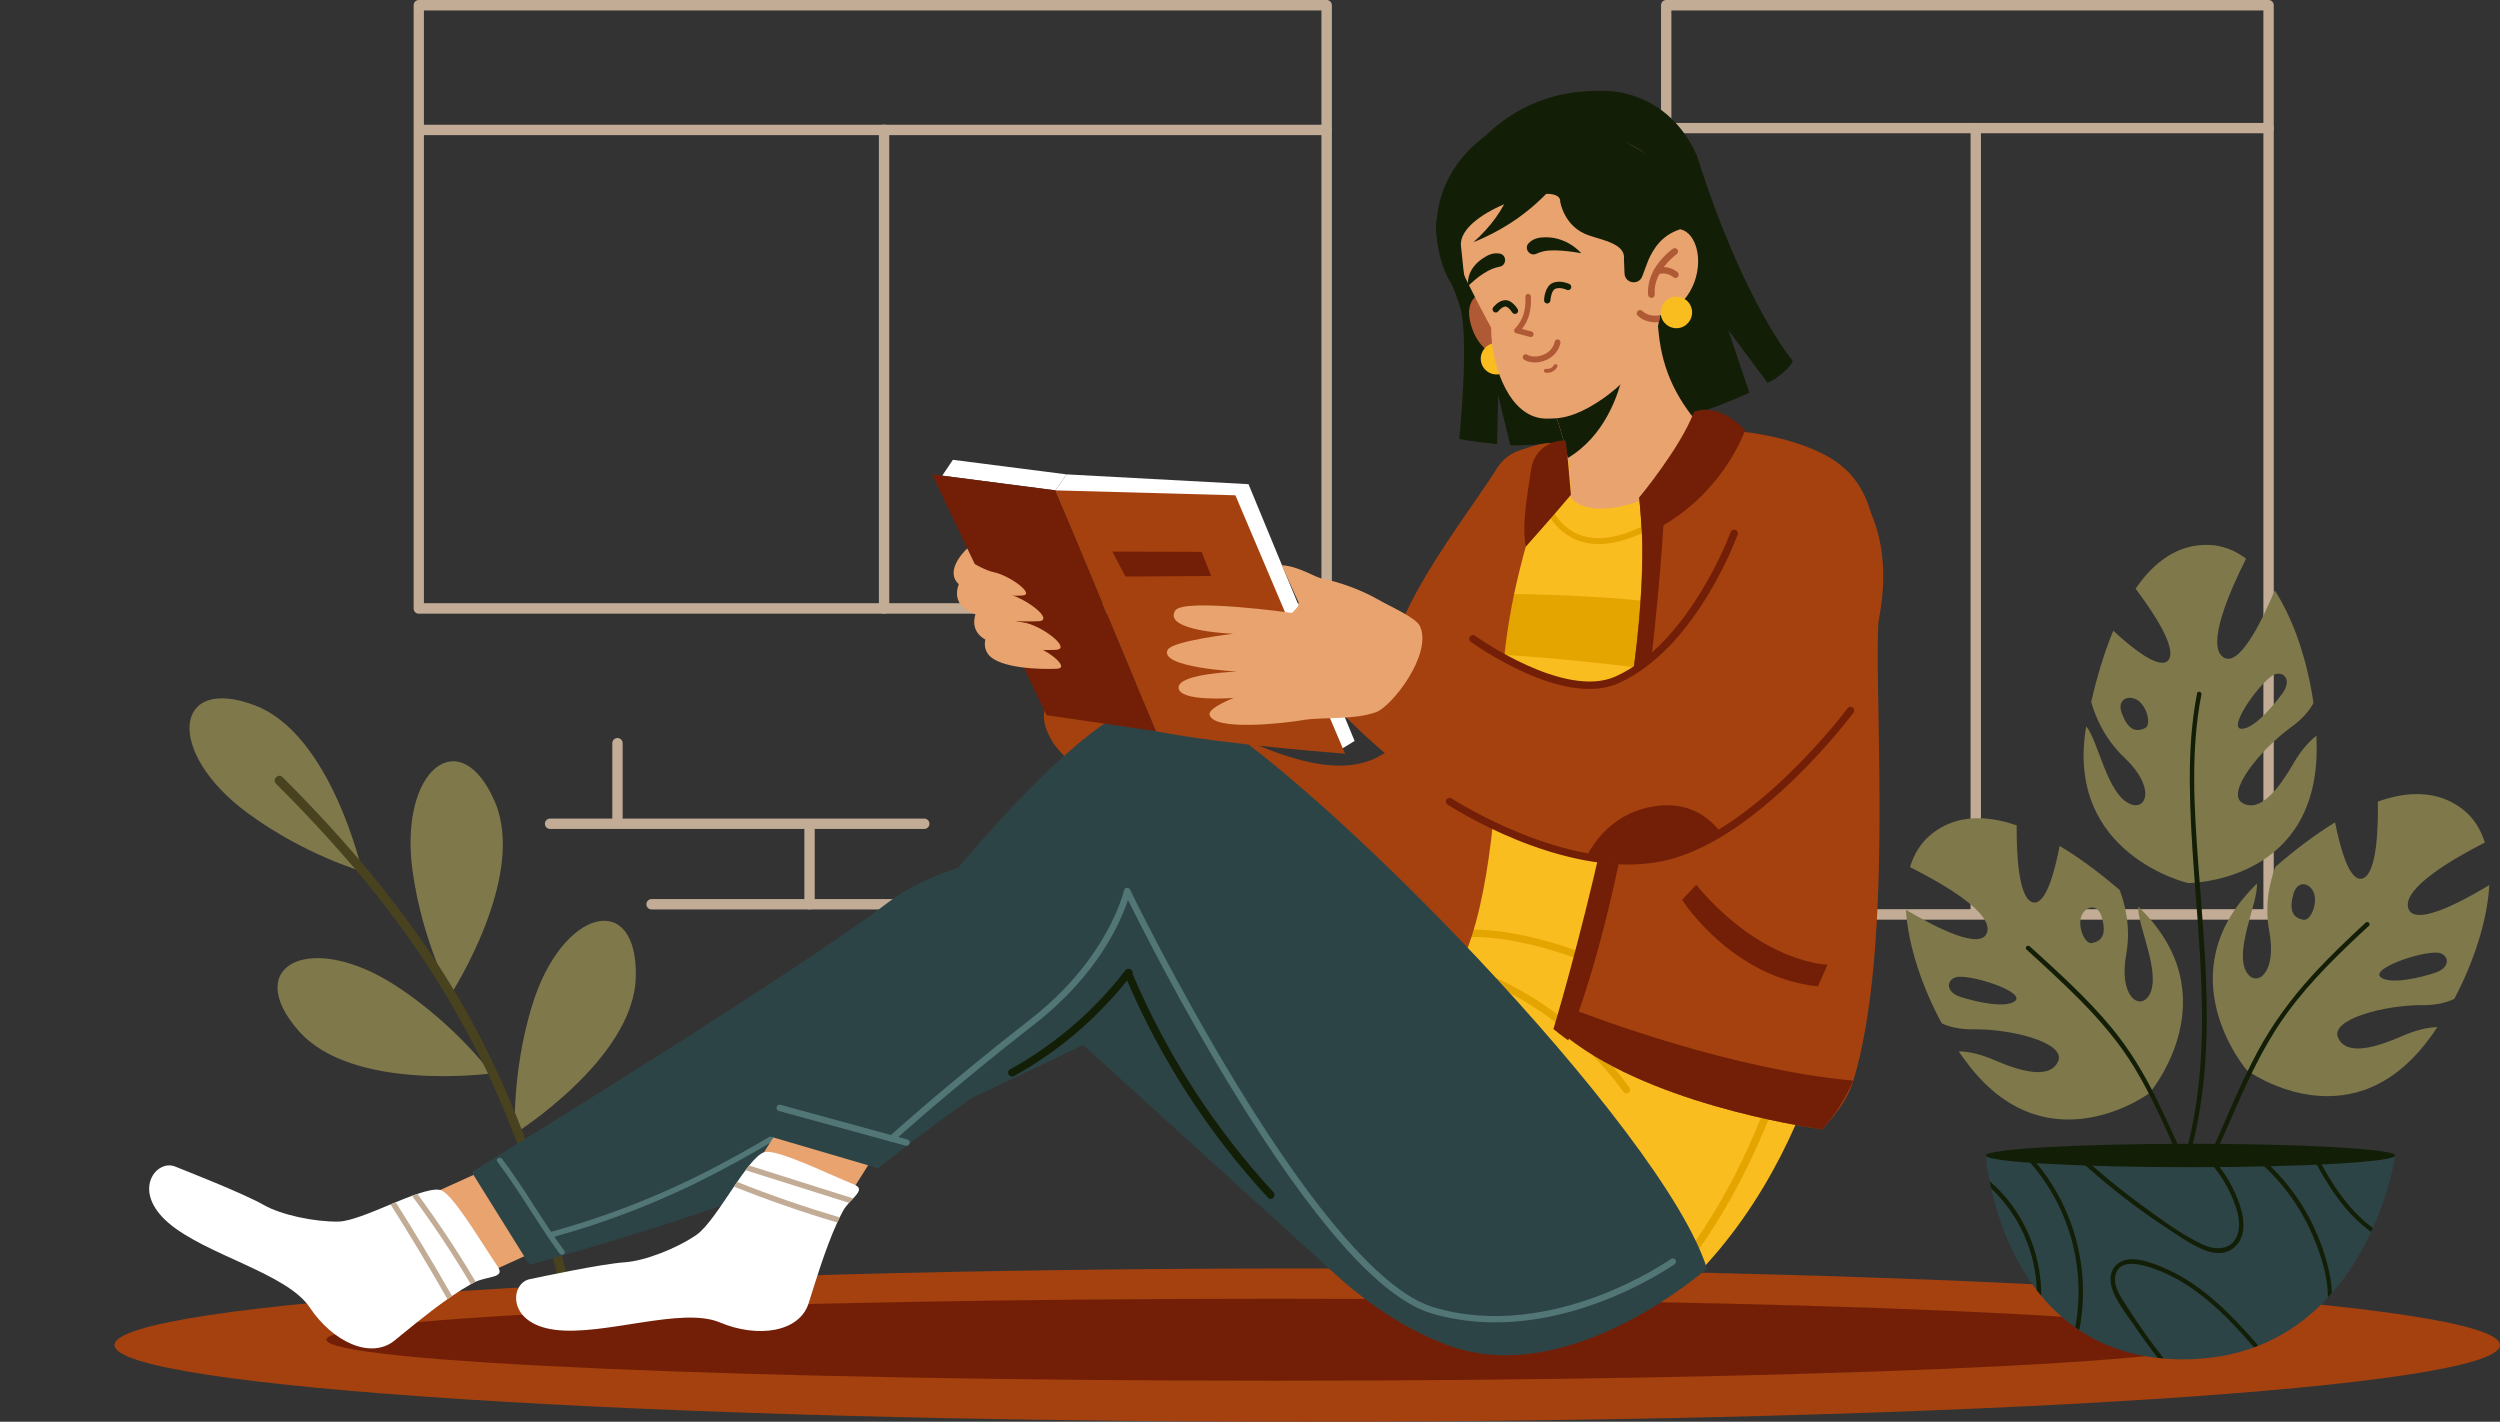 <svg viewBox="0 0 677 385" fill="none" xmlns="http://www.w3.org/2000/svg">
<rect x="0" y="0" width="677" height="385" fill="#333333" stroke="none"/>
<path d="M98.075 235.966C98.075 235.966 89.749 198.991 69.139 191.061C46.99 182.543 44.569 203.613 67.057 220.175C82.487 231.526 98.075 235.966 98.075 235.966Z" fill="#7F784B"/>
<path d="M122.079 269.249C122.079 269.249 142.735 237.484 134.024 217.161C124.681 195.321 107.916 208.28 111.74 235.989C114.387 254.952 122.079 269.249 122.079 269.249Z" fill="#7F784B"/>
<path d="M133.052 290.681C133.052 290.681 95.541 295.779 80.926 279.217C65.202 261.409 84.093 251.78 107.441 267.096C123.459 277.586 133.052 290.681 133.052 290.681Z" fill="#7F784B"/>
<path d="M139.454 306.949C139.454 306.949 171.535 286.807 172.169 264.717C172.847 240.951 152.192 245.686 144.047 272.42C138.481 290.749 139.454 306.949 139.454 306.949Z" fill="#7F784B"/>
<path d="M76.514 210.455C93.55 227.47 109.296 245.867 121.898 266.439C134.296 286.694 143.368 308.761 149.884 331.576C151.603 337.558 153.142 343.607 154.544 349.656H151.965C148.187 333.57 143.481 317.688 137.237 302.372C128.572 281.075 116.83 261.205 102.6 243.194C93.98 232.296 84.591 222.055 74.75 212.245C73.596 211.067 75.361 209.3 76.514 210.455Z" fill="#49421F"/>
<path d="M451.211 249.039H614.33C615.099 249.039 615.732 248.405 615.732 247.634V1.405C615.732 0.634 615.099 0 614.33 0H451.211C450.441 0 449.808 0.634 449.808 1.405V247.634C449.808 248.405 450.441 249.039 451.211 249.039ZM612.927 246.207H452.613V2.832H612.927V246.207Z" fill="#C2AC96"/>
<path d="M452.321 36.092H614.354C615.123 36.092 615.757 35.457 615.757 34.687C615.757 33.917 615.123 33.282 614.354 33.282H452.321C451.552 33.282 450.919 33.917 450.919 34.687C450.919 35.457 451.529 36.092 452.321 36.092Z" fill="#C2AC96"/>
<path d="M535.035 248.405C535.804 248.405 536.437 247.77 536.437 247V34.687C536.437 33.917 535.804 33.282 535.035 33.282C534.265 33.282 533.632 33.917 533.632 34.687V247C533.609 247.77 534.243 248.405 535.035 248.405Z" fill="#C2AC96"/>
<path d="M113.391 166.185H359.269C360.038 166.185 360.672 165.55 360.672 164.78V1.405C360.672 0.634 360.038 0 359.269 0H113.414C112.645 0 112.011 0.634 112.011 1.405V164.757C111.989 165.55 112.622 166.185 113.391 166.185ZM357.844 163.353H114.794V2.832H357.844V163.353Z" fill="#C2AC96"/>
<path d="M114.047 36.59H359.269C360.038 36.59 360.671 35.956 360.671 35.185C360.671 34.415 360.038 33.781 359.269 33.781H114.047C113.278 33.781 112.645 34.415 112.645 35.185C112.645 35.956 113.256 36.59 114.047 36.59Z" fill="#C2AC96"/>
<path d="M239.407 166.185C240.176 166.185 240.81 165.55 240.81 164.78V35.163C240.81 34.392 240.176 33.758 239.407 33.758C238.638 33.758 238.004 34.392 238.004 35.163V164.78C237.982 165.55 238.615 166.185 239.407 166.185Z" fill="#C2AC96"/>
<path d="M167.214 222.78C167.983 222.78 168.616 222.146 168.616 221.376V201.257C168.616 200.486 167.983 199.852 167.214 199.852C166.445 199.852 165.811 200.486 165.811 201.257V221.376C165.789 222.146 166.422 222.78 167.214 222.78Z" fill="#C2AC96"/>
<path d="M219.226 246.275C219.996 246.275 220.629 245.641 220.629 244.87V224.751C220.629 223.981 219.996 223.347 219.226 223.347C218.457 223.347 217.824 223.981 217.824 224.751V244.87C217.801 245.641 218.434 246.275 219.226 246.275Z" fill="#C2AC96"/>
<path d="M148.956 224.48H250.289C251.058 224.48 251.692 223.845 251.692 223.075C251.692 222.305 251.058 221.67 250.289 221.67H148.956C148.187 221.67 147.554 222.305 147.554 223.075C147.554 223.845 148.187 224.48 148.956 224.48Z" fill="#C2AC96"/>
<path d="M176.444 246.275H248.954C249.724 246.275 250.357 245.641 250.357 244.87C250.357 244.1 249.724 243.466 248.954 243.466H176.444C175.675 243.466 175.042 244.1 175.042 244.87C175.019 245.641 175.653 246.275 176.444 246.275Z" fill="#C2AC96"/>
<path d="M31.017 364.247C31.017 375.711 175.63 385 353.997 385C532.387 385 677 375.711 677 364.247C677 352.783 532.388 343.493 354.02 343.493C175.63 343.493 31.017 352.783 31.017 364.247Z" fill="#A5410F"/>
<path d="M88.392 362.797C88.392 368.937 203.48 373.898 345.468 373.898C487.456 373.898 602.544 368.937 602.544 362.797C602.544 356.657 487.456 351.695 345.468 351.695C203.48 351.695 88.392 356.657 88.392 362.797Z" fill="#731F07"/>
<path d="M146.128 338.328L122.984 348.795L107.147 327.702L129.341 317.665L146.128 338.328Z" fill="#E8A36F"/>
<path d="M45.632 331.168C55.813 339.891 77.691 344.762 83.89 354.074C90.089 363.386 100.428 368.212 106.83 363.023C109.794 360.622 115.473 355.841 121.151 351.831C121.559 351.537 121.966 351.265 122.396 350.97C124.138 349.769 125.857 348.682 127.486 347.776C127.78 347.617 128.074 347.436 128.368 347.3C128.504 347.232 128.663 347.164 128.798 347.096C132.237 345.533 136.898 346.099 134.771 342.972C129.726 335.519 122.441 323.035 119.206 322.242C117.871 321.925 115.676 322.423 113.029 323.307C112.554 323.465 112.057 323.647 111.559 323.828C110.156 324.349 108.663 324.938 107.147 325.572C106.695 325.754 106.22 325.958 105.744 326.161C100.36 328.404 94.817 330.738 91.65 330.806C85.202 330.919 76.152 328.993 71.492 326.343C65.722 323.057 50.157 317.008 47.42 315.898C42.375 313.836 35.452 322.423 45.632 331.168Z" fill="white"/>
<path d="M111.581 323.828C117.305 331.531 122.599 339.529 127.486 347.776C127.78 347.617 128.074 347.436 128.368 347.3C128.504 347.232 128.663 347.164 128.798 347.096C123.957 338.894 118.685 330.965 113.029 323.307C112.577 323.465 112.079 323.646 111.581 323.828Z" fill="#C2AC96"/>
<path d="M105.767 326.161C111.106 334.612 116.242 343.154 121.174 351.831C121.581 351.536 121.988 351.265 122.418 350.97C117.532 342.383 112.441 333.91 107.17 325.572C106.695 325.776 106.22 325.957 105.767 326.161Z" fill="#C2AC96"/>
<path d="M333.907 225.25C333.907 225.25 266.601 224.502 240.629 244.281C214.656 264.083 127.735 317.393 127.735 317.393L143.391 342.519C143.391 342.519 202.304 326.388 232.62 311.91C262.936 297.433 293.32 282.978 293.32 282.978L359.902 343.493L333.907 225.25Z" fill="#2D4446"/>
<path d="M135.97 313.836C142.011 321.811 146.897 330.647 152.825 338.736C153.391 339.506 152.101 340.254 151.535 339.483C145.608 331.395 140.744 322.582 134.68 314.584C134.092 313.814 135.382 313.066 135.97 313.836Z" fill="#527676"/>
<path d="M236.715 292.426C222.665 300.967 208.774 309.849 194.182 317.484C179.815 325.006 164.748 330.919 149.115 335.179C148.187 335.428 147.78 333.978 148.707 333.729C164.476 329.424 179.634 323.443 194.091 315.83C208.435 308.285 222.122 299.54 235.968 291.135C236.783 290.636 237.529 291.928 236.715 292.426Z" fill="#527676"/>
<path d="M407.616 128.009C407.616 128.009 403.793 188.388 373.273 204.904C349.744 217.637 303.003 175.836 293.365 182.021C283.727 188.229 279.768 192.081 285.017 200.872C290.266 209.662 352.527 263.267 385.807 247.408C419.087 231.526 428.204 154.879 407.616 128.009Z" fill="#A5410F"/>
<path d="M367.459 269.86C412.752 344.513 444.041 360.916 458.769 345.918C497.592 306.36 503.61 246.116 502.841 216.595C502.75 212.902 502.886 208.937 503.203 204.768C503.655 198.629 504.47 192.104 505.329 185.533C508.587 160.838 504.605 141.625 502.117 135.485C497.999 125.29 484.696 122.911 477.185 120.373C472.547 118.787 467.638 118.108 462.728 118.38L434.177 119.966C434.177 119.966 413.499 121.506 408.476 124.542C403.453 127.578 399.653 142.667 389.879 155.899C380.106 169.13 376.961 183.018 383.657 199.15C389.494 213.174 388.703 207.986 387.617 230.03C386.282 257.059 361.984 260.82 367.459 269.86Z" fill="#FABD20"/>
<path d="M478.633 103.653L468.022 89.379L473.724 106.326C460.285 112.648 437.186 119.603 414.698 120.464C412.956 120.532 412.322 120.532 409.833 120.623C409.404 120.645 408.974 120.464 408.974 120.464L405.693 106.983L405.422 120.283C402.616 119.875 397.82 119.535 395.173 118.833C395.173 118.833 397.888 92.008 395.445 83.376C392.979 74.766 387.209 65.953 389.336 58.159C391.463 50.388 403.137 23.744 434.313 24.605C434.313 24.605 451.348 23.744 459.538 42.186C472.163 82.039 485.42 97.649 485.42 97.649C485.511 98.895 481.008 102.86 478.633 103.653Z" fill="#131E07"/>
<path d="M402.526 83.444C402.526 83.444 394.54 82.877 390.807 72.206C384.743 54.851 394.155 36.567 415.874 30.292C444.335 22.067 449.787 30.45 457.163 40.895C464.538 51.339 465.579 68.4 461.167 78.482C456.914 88.247 446.032 93.775 446.032 93.775L402.526 83.444Z" fill="#131E07"/>
<path d="M401.123 79.365C401.123 79.365 397.571 80.43 397.843 85.188C398.114 89.946 402.028 97.151 406.485 95.225C410.942 93.322 401.123 79.365 401.123 79.365Z" fill="#B05935"/>
<path d="M409.313 95.837C410.037 98.079 408.793 100.481 406.553 101.206C404.313 101.931 401.915 100.685 401.191 98.442C400.467 96.199 401.711 93.797 403.951 93.072C406.214 92.347 408.612 93.571 409.313 95.837Z" fill="#FABD20"/>
<path d="M462.117 117.292C462.117 117.292 458.317 130.478 445.24 135.259C428.634 141.331 425.15 134.352 425.15 134.352C425.376 131.883 425.331 129.481 425.014 126.966C424.901 126.015 424.743 125.041 424.539 124.044C424.019 121.325 423.204 118.402 422.141 115.049C421.892 114.256 421.62 113.441 421.349 112.602L421.326 112.512C432.593 107.21 441.19 99.915 445.986 89.765L447.548 88.337L448.588 87.363L448.95 88.02L449.176 90.263C450.262 100.821 454.403 108.932 462.117 117.292Z" fill="#E8A36F"/>
<path d="M439.674 100.594C438.362 106.78 434.652 118.017 424.539 124.044C424.019 121.325 423.204 118.402 422.141 115.049C421.892 114.256 421.621 113.441 421.349 112.602C421.598 112.58 421.824 112.557 422.073 112.512C428.634 111.583 434.946 106.78 439.674 100.594Z" fill="#131E07"/>
<path d="M459.403 67.199C461.145 73.543 457.932 82.809 449.72 85.324L449.674 85.347L449.493 85.392C449.471 85.8 449.403 86.185 449.335 86.615C449.312 86.797 449.29 86.978 449.244 87.159C449.244 87.182 449.244 87.182 449.222 87.204C447.027 99.416 433.453 110.019 425.218 112.534C422.277 113.441 420.105 113.327 419.426 113.35C410.105 113.871 405.173 102.43 404.042 92.959C403.883 91.577 403.793 90.24 403.793 88.994C403.793 88.904 403.793 88.813 403.793 88.745C403.793 88.745 397.322 76.828 395.105 71.481C390.807 61.082 393.951 48.462 416.915 39.762C439.878 31.085 449.584 44.157 453.385 51.475C454.018 52.699 455.896 60.47 454.946 62.078C457.502 62.6 458.814 65.069 459.403 67.199Z" fill="#E8A36F"/>
<path d="M419.2 82.152C419.562 82.061 419.833 81.744 419.856 81.359C419.901 80.498 420.263 78.595 421.168 78.21C422.458 77.644 424.245 78.459 424.268 78.482C424.697 78.686 425.218 78.504 425.421 78.074C425.625 77.643 425.444 77.122 425.014 76.918C424.924 76.873 422.503 75.74 420.467 76.624C418.34 77.553 418.136 80.906 418.136 81.291C418.114 81.767 418.476 82.175 418.973 82.197C419.041 82.197 419.132 82.175 419.2 82.152Z" fill="#131E07"/>
<path d="M410.467 84.984C410.557 84.962 410.625 84.939 410.693 84.894C411.1 84.644 411.236 84.123 410.987 83.715C410.829 83.444 409.381 81.132 407.481 81.291C405.716 81.45 404.472 83.081 404.336 83.262C404.064 83.647 404.132 84.191 404.539 84.463C404.924 84.735 405.467 84.667 405.738 84.282C405.987 83.965 406.779 83.081 407.616 83.013C408.25 82.968 409.155 84.01 409.494 84.599C409.72 84.916 410.105 85.075 410.467 84.984Z" fill="#131E07"/>
<path d="M420.037 36.794C437.344 30.881 454.086 46.944 456.348 53.582C458.588 60.221 454.946 62.101 454.946 62.101C450.059 63.71 447.864 67.131 446.371 70.439L444.72 74.834C443.769 77.372 440.036 76.76 439.923 74.064C439.833 71.821 439.742 70.144 439.765 70.121C440.24 66.066 434.086 65.069 430.218 63.732C430.24 63.732 430.24 63.732 430.218 63.732C423.498 61.444 422.503 54.579 422.503 54.579C422.752 48.326 394.721 57.207 395.626 66.542C396.621 76.941 397.028 77.644 397.028 77.644C397.028 77.644 395.037 80.793 392.255 68.241C389.495 55.667 402.752 42.685 420.037 36.794Z" fill="#131E07"/>
<path d="M420.535 50.524C414.969 56.822 407.933 61.965 399.019 65.59C403.725 61.353 407.005 56.845 408.77 52.042L420.535 50.524Z" fill="#131E07"/>
<path d="M458.022 83.308C458.746 85.55 457.502 87.952 455.262 88.677C453.023 89.402 450.624 88.156 449.901 85.913C449.177 83.67 450.421 81.269 452.661 80.543C454.9 79.819 457.299 81.042 458.022 83.308Z" fill="#FABD20"/>
<g opacity="0.5">
<g opacity="0.5">
<g opacity="0.5">
<g opacity="0.5">
<g opacity="0.5">
<g opacity="0.5">
<g opacity="0.5">
<g opacity="0.5">
<g opacity="0.5">
<g opacity="0.5">
<g opacity="0.5">
<path opacity="0.5" d="M408.385 89.81C408.634 90.761 406.757 92.076 404.064 92.959C403.906 91.577 403.815 90.24 403.815 88.994C406.259 88.654 408.159 88.926 408.385 89.81Z" fill="#B05935"/>
</g>
</g>
</g>
</g>
</g>
</g>
</g>
</g>
</g>
</g>
</g>
<path d="M420.173 100.73C421.236 100.3 421.666 99.439 421.711 99.371C421.847 99.122 421.734 98.805 421.485 98.669C421.236 98.533 420.919 98.646 420.783 98.895C420.761 98.941 420.173 100.051 418.657 99.892C418.363 99.869 418.114 100.073 418.091 100.345C418.069 100.64 418.272 100.889 418.544 100.912C419.2 101.002 419.743 100.912 420.173 100.73Z" fill="#B05935"/>
<path d="M418.476 97.581C418.498 97.558 418.521 97.558 418.566 97.558C422.028 96.131 422.571 92.959 422.571 92.823C422.639 92.393 422.345 91.985 421.915 91.917C421.485 91.849 421.078 92.144 421.01 92.574C420.987 92.687 420.58 94.998 417.955 96.063C417.933 96.063 417.91 96.086 417.888 96.086C415.263 97.151 413.589 96.086 413.589 96.063C413.227 95.814 412.729 95.927 412.48 96.29C412.232 96.652 412.345 97.151 412.707 97.4C412.775 97.468 415.06 98.94 418.476 97.581Z" fill="#B05935"/>
<path d="M414.743 91.237C414.607 91.283 414.471 91.283 414.336 91.237L410.58 90.24C410.331 90.172 410.128 89.969 410.06 89.719C409.992 89.47 410.06 89.198 410.241 88.994C412.367 86.774 413.272 84.032 413.069 80.362C413.046 79.954 413.363 79.592 413.77 79.569C414.177 79.547 414.539 79.864 414.562 80.272C414.765 83.897 413.996 86.729 412.141 89.085L414.743 89.765C415.15 89.878 415.376 90.286 415.263 90.671C415.173 90.988 414.969 91.169 414.743 91.237Z" fill="#B05935"/>
<path d="M416.055 68.717C414.245 69.555 412.594 67.267 413.974 65.84C414.698 65.092 415.761 64.48 417.322 64.322C424.109 63.619 428.204 68.581 428.204 68.581C428.204 68.581 421.372 67.244 417.978 68.06C417.186 68.241 416.553 68.49 416.055 68.717Z" fill="#131E07"/>
<path d="M406.1 72.229C408.046 71.866 408.091 69.034 406.123 68.671C405.105 68.49 403.883 68.604 402.503 69.374C396.553 72.727 397.594 77.417 397.594 77.417C397.594 77.417 400.897 74.086 404.132 72.795C404.901 72.501 405.535 72.342 406.1 72.229Z" fill="#131E07"/>
<g opacity="0.5">
<g opacity="0.5">
<g opacity="0.5">
<g opacity="0.5">
<g opacity="0.5">
<g opacity="0.5">
<g opacity="0.5">
<g opacity="0.5">
<g opacity="0.5">
<g opacity="0.5">
<g opacity="0.5">
<path opacity="0.5" d="M423.046 85.868C423.317 86.955 426.236 87.136 429.562 86.275C432.887 85.415 435.331 83.851 435.059 82.764C434.788 81.676 431.869 81.495 428.543 82.356C425.24 83.217 422.774 84.78 423.046 85.868Z" fill="#B05935"/>
</g>
</g>
</g>
</g>
</g>
</g>
</g>
</g>
</g>
</g>
</g>
<path d="M449.72 85.347L449.674 85.369L449.493 85.415C449.471 85.822 449.403 86.208 449.335 86.638C449.312 86.819 449.29 87.001 449.244 87.182C449.244 87.204 449.244 87.204 449.244 87.227C448.249 87.34 446.982 87.318 445.692 86.842C444.946 86.57 444.177 86.14 443.498 85.483C443.136 85.143 443.136 84.576 443.475 84.237C443.815 83.874 444.38 83.851 444.72 84.191C445.489 84.916 446.394 85.279 447.254 85.415C447.842 85.505 448.385 85.505 448.882 85.46C449.199 85.415 449.493 85.369 449.72 85.347Z" fill="#B05935"/>
<path d="M447.57 80.612C447.91 80.453 448.113 80.113 448.091 79.728C447.593 73.452 453.973 68.875 454.041 68.83C454.448 68.558 454.538 67.992 454.267 67.584C453.995 67.176 453.43 67.086 453.023 67.357C452.728 67.561 445.715 72.523 446.303 79.841C446.349 80.34 446.778 80.702 447.253 80.657C447.367 80.679 447.48 80.634 447.57 80.612Z" fill="#B05935"/>
<path d="M454.086 75.197C454.176 75.151 454.29 75.083 454.357 74.993C454.697 74.63 454.674 74.064 454.312 73.746C454.222 73.656 451.869 71.526 448.43 72.614C447.955 72.772 447.706 73.271 447.864 73.724C448.023 74.2 448.52 74.449 448.973 74.29C451.416 73.497 453.068 75.015 453.09 75.015C453.385 75.31 453.769 75.355 454.086 75.197Z" fill="#B05935"/>
<path d="M448.362 142.441C451.869 140.402 454.244 138.476 454.471 138.295L453.452 137.048C453.317 137.162 439.765 148.195 428.973 145.227C424.2 143.913 420.625 140.039 418.317 133.673L416.802 134.216C419.29 141.104 423.249 145.318 428.566 146.768C435.466 148.671 443.159 145.454 448.362 142.441Z" fill="#E5A501"/>
<path d="M453.113 163.806L449.833 181.591C449.833 181.591 422.978 178.011 405.105 177.264L409.539 160.86C409.539 160.86 435.444 160.974 453.113 163.806Z" fill="#E5A501"/>
<path d="M453.475 346.824C453.113 347.096 452.593 347.096 452.231 346.801C451.801 346.439 451.733 345.827 452.095 345.397C478.135 313.768 488.316 271.854 492.275 242.242C496.574 210.138 494.673 185.239 494.651 184.989C494.606 184.446 495.013 183.947 495.578 183.902C496.121 183.857 496.619 184.264 496.664 184.831C496.687 185.08 498.61 210.206 494.289 242.514C491.755 261.5 487.592 279.24 481.913 295.213C474.81 315.218 465.307 332.528 453.679 346.665C453.588 346.733 453.543 346.779 453.475 346.824Z" fill="#E5A501"/>
<path d="M441.077 295.915L441.055 295.938C440.602 296.255 439.991 296.164 439.652 295.711C427.344 278.764 412.073 269.838 401.44 265.352C389.924 260.503 381.237 259.642 381.146 259.62C380.603 259.574 380.196 259.076 380.241 258.532C380.287 257.988 380.784 257.581 381.327 257.626C381.689 257.649 390.399 258.532 402.209 263.494C413.091 268.093 428.702 277.201 441.258 294.51C441.598 294.964 441.507 295.575 441.077 295.915Z" fill="#E5A501"/>
<path d="M437.276 263.313C436.982 263.539 436.575 263.584 436.213 263.426C436.009 263.313 414.698 252.936 396.463 253.774C395.92 253.797 395.445 253.366 395.422 252.823C395.399 252.279 395.829 251.803 396.372 251.78C415.127 250.942 436.213 261.206 437.095 261.636C437.593 261.885 437.797 262.474 437.548 262.973C437.503 263.109 437.389 263.222 437.276 263.313Z" fill="#E5A501"/>
<path d="M373.59 259.438L391.169 268.478C392.843 266.326 394.336 263.834 395.648 261.002C403.815 243.511 405.512 213.99 406.802 185.352C408.295 152.092 423.023 120.396 423.023 120.396C418.974 119.15 415.241 120.781 411.666 121.914C409.042 122.752 406.802 124.497 405.354 126.853C399.54 136.188 385.762 153.814 379.563 168.609C372.549 185.352 382.979 197.45 384.676 209.934C385.92 219.087 379.382 241.426 375.807 252.709C374.495 256.81 373.59 259.438 373.59 259.438Z" fill="#A5410F"/>
<path d="M414.675 126.898C415.354 122.209 419.562 119.037 423.996 119.331C424.494 123.024 425.082 130.297 425.399 134.013C419.946 140.492 413.204 148.014 413.204 148.014C411.983 141.988 413.793 132.88 414.675 126.898Z" fill="#731F07"/>
<path d="M373.59 259.438L391.169 268.478C392.843 266.326 394.336 263.834 395.648 261.002C391.576 259.506 382.458 256.04 375.784 252.709C374.495 256.81 373.59 259.438 373.59 259.438Z" fill="#731F07"/>
<path d="M238.185 310.642L224.634 332.143L199.815 323.284L212.801 302.644L238.185 310.642Z" fill="#E8A36F"/>
<path d="M205.539 306.883L237.778 316.353C237.778 316.353 249.61 306.747 266.646 294.83C285.266 281.825 299.79 277.294 305.831 260.347C305.831 260.347 338.523 344.583 392.074 364.294C425.195 376.483 462.231 343.518 462.231 343.518C450.557 305.977 356.011 209.007 322.844 191.381C321.849 190.86 321.057 190.248 320.265 189.863C319.383 189.41 318.455 189.138 317.46 188.979C316.781 188.888 316.08 188.843 315.356 188.866C313.636 188.934 311.804 189.319 309.835 190.044C275.356 202.278 205.539 306.883 205.539 306.883Z" fill="#2D4446"/>
<path d="M343.387 324.349C327.233 306.858 314.202 286.694 304.903 264.785C304.383 263.539 306.193 262.474 306.713 263.72C315.921 285.471 328.84 305.499 344.857 322.854C345.785 323.85 344.314 325.346 343.387 324.349Z" fill="#131E07"/>
<path d="M306.532 263.856C297.845 275.139 287.03 284.519 274.565 291.406C273.366 292.063 272.302 290.251 273.501 289.594C285.628 282.888 296.261 273.78 304.722 262.791C305.514 261.727 307.347 262.769 306.532 263.856Z" fill="#131E07"/>
<path d="M315.378 188.818C318.659 194.029 320.582 197.201 320.627 197.314C320.876 197.722 321.419 197.858 321.826 197.609C322.211 197.36 322.369 196.816 322.098 196.408C322.03 196.318 320.378 193.554 317.46 188.932C316.804 188.841 316.102 188.796 315.378 188.818Z" fill="#527676"/>
<path d="M245.425 310.279C245.832 310.325 246.217 310.053 246.33 309.645C246.466 309.192 246.194 308.716 245.719 308.58L211.353 299.178C210.901 299.042 210.426 299.314 210.29 299.789C210.154 300.242 210.426 300.718 210.901 300.854L245.267 310.257C245.312 310.257 245.357 310.279 245.425 310.279Z" fill="#527676"/>
<path d="M399.517 357.88C412.254 358.945 424.222 355.955 432.842 352.76C445.059 348.251 453.407 342.383 453.498 342.338C453.882 342.066 453.973 341.522 453.701 341.137C453.43 340.752 452.887 340.661 452.502 340.933C452.412 341.001 444.222 346.733 432.209 351.174C421.168 355.252 404.494 359.036 387.933 353.915C374.834 349.86 356.509 329.084 334.993 293.785C318.659 267.028 306.148 241.155 306.012 240.905C305.854 240.566 305.492 240.384 305.13 240.43C304.768 240.475 304.474 240.747 304.383 241.109C304.338 241.291 300.13 259.574 279.135 275.932C256.465 293.604 241.036 307.56 240.9 307.696C240.538 308.014 240.516 308.557 240.832 308.92C241.149 309.282 241.692 309.305 242.054 308.988C242.212 308.852 257.574 294.918 280.198 277.292C297.619 263.72 303.682 249.152 305.446 243.692C308.727 250.308 319.767 272.194 333.5 294.714C355.559 330.874 373.703 351.355 387.413 355.592C391.485 356.815 395.535 357.541 399.517 357.88Z" fill="#527676"/>
<path d="M421.801 278.674C422.774 279.535 423.792 280.395 424.833 281.211C425.059 281.392 425.286 281.551 425.512 281.732C426.077 282.14 426.643 282.57 427.209 282.978C451.733 300.356 493.406 305.816 493.406 305.816C496.89 302.055 500.284 297.864 501.89 292.63C512.546 257.648 507.818 192.489 508.564 171.328C509.537 144.48 508.089 130.342 493.859 123.024C479.628 115.706 460.172 116.205 460.172 116.205C453.973 125.063 443.86 134.738 443.86 134.738C444.041 136.12 444.199 137.57 444.312 139.042C447.615 178.963 429.335 250.829 423.498 272.42C422.458 276.408 421.801 278.674 421.801 278.674Z" fill="#A5410F"/>
<path d="M455.511 243.669C455.511 243.669 468.814 264.717 492.32 267.119L494.877 261.228C494.877 261.228 477.275 260.979 459.335 239.614L455.511 243.669Z" fill="#731F07"/>
<path d="M421.802 278.674C422.774 279.534 423.792 280.395 424.833 281.211C425.059 281.392 425.286 281.551 425.512 281.732C426.077 282.14 426.643 282.57 427.209 282.978C451.733 300.356 493.406 305.816 493.406 305.816C496.89 302.055 499.673 297.592 501.89 292.63C469.334 289.685 432.752 276 423.521 272.398C422.458 276.408 421.802 278.674 421.802 278.674Z" fill="#731F07"/>
<path d="M420.67 278.674C421.711 279.535 422.82 280.395 423.951 281.211C424.2 281.392 424.426 281.551 424.675 281.732C446.326 226.315 450.602 139.745 450.602 139.745L444.358 139.02C448.588 186.417 420.67 278.674 420.67 278.674Z" fill="#731F07"/>
<path d="M458.724 111.537C458.724 111.537 464.855 108.456 472.57 116.522C472.57 116.522 466.031 135.984 444.72 145.137L443.905 134.715C443.905 134.715 455.194 121.076 458.724 111.537Z" fill="#731F07"/>
<path d="M285.786 132.789L288.818 128.462L338.093 131.113L366.825 200.645L363.138 202.911L312.46 194.392L285.786 132.789Z" fill="white"/>
<path d="M288.818 128.462L258.049 124.52L255.153 128.802L285.786 132.789L288.818 128.462Z" fill="white"/>
<path d="M334.541 134.126L364.246 204.089C364.246 204.089 331.871 201.71 313.003 198.017L285.764 132.789L334.541 134.126Z" fill="#A5410F"/>
<path d="M325.401 149.442L327.98 155.989L304.768 156.125L301.216 149.374L325.401 149.442Z" fill="#731F07"/>
<path d="M285.786 132.789L252.416 128.462L283.388 193.667L313.025 198.017L285.786 132.789Z" fill="#731F07"/>
<path d="M261.94 148.513C261.94 148.513 256.217 153.701 258.999 157.485C261.782 161.268 272.868 161.472 276.759 161.268C280.65 161.064 273.275 155.808 269.271 154.992C266.918 154.517 263.977 152.749 263.977 152.749L261.94 148.513Z" fill="#E8A36F"/>
<path d="M267.393 161.313C267.393 161.313 261.511 167 264.814 171.486C268.117 175.995 281.261 176.199 285.899 175.972C290.515 175.746 281.827 169.153 277.031 168.541C272.234 167.929 270.967 165.618 270.967 165.618L267.393 161.313Z" fill="#E8A36F"/>
<path d="M269.859 168.133C269.859 168.133 264.655 173.14 267.574 177.128C270.492 181.093 282.098 181.296 286.193 181.093C290.266 180.889 282.596 175.066 278.343 174.522C274.09 173.978 272.981 171.939 272.981 171.939L269.859 168.133Z" fill="#E8A36F"/>
<path d="M262.732 153.565C262.732 153.565 256.85 159.252 260.153 163.738C263.456 168.246 276.601 168.45 281.239 168.224C285.854 167.997 277.166 161.404 272.347 160.792C267.551 160.181 266.284 157.87 266.284 157.87L262.732 153.565Z" fill="#E8A36F"/>
<path d="M465.783 225.182C457.412 229.464 448.453 232.047 439.29 232.228C436.1 232.296 432.91 232.092 429.765 231.662C396.621 227.153 367.21 197.45 360.966 190.495C354.359 183.154 356.328 168.654 360.785 164.146C368.861 156.012 398.951 179.121 425.286 185.397C443.928 189.838 458.43 165.55 463.792 145.952C473.429 110.79 497.071 126.513 497.071 126.513C524.922 148.399 504.605 205.358 465.783 225.182Z" fill="#A5410F"/>
<path d="M335.016 181.863C335.016 181.863 319.111 182.384 319.157 186.19C319.224 190.2 334.088 189 334.088 189C334.088 189 327.188 191.673 327.55 193.508C328.455 198.085 348.093 195.842 352.957 194.981C357.844 194.12 366.576 195.049 372.662 192.851C376.802 191.356 387.911 177.354 384.562 169.651C383.499 167.227 376.689 164.395 372.775 162.129C368.771 159.841 362.595 157.553 358.545 156.828C355.943 156.374 352.029 153.406 347.074 153.044L351.712 163.239C352.346 163.624 349.88 165.981 349.88 165.981C349.88 165.981 320.423 161.857 318.252 165.346C315.333 169.991 328.229 171.373 333.975 171.622C333.975 171.622 317.528 173.548 316.215 175.95C313.659 180.753 335.016 181.863 335.016 181.863Z" fill="#E8A36F"/>
<path d="M465.783 225.182C457.842 230.053 449.358 233.316 439.29 232.228C436.1 231.888 432.91 232.092 429.765 231.662C432.435 226.677 437.842 219.948 447.932 218.34C457.027 216.912 462.615 221.104 465.783 225.182Z" fill="#731F07"/>
<path d="M446.281 180.186C443.792 182.089 441.122 183.766 438.272 185.035C423.34 191.718 399.291 174.545 398.273 173.797C397.82 173.48 397.73 172.846 398.046 172.392C398.363 171.939 398.997 171.849 399.449 172.166C399.698 172.347 423.589 189.407 437.457 183.2C457.547 174.205 468.543 144.389 468.656 144.095C468.837 143.574 469.425 143.302 469.945 143.483C470.466 143.664 470.737 144.253 470.556 144.774C470.149 145.862 461.936 168.11 446.281 180.186Z" fill="#731F07"/>
<path d="M474.764 220.673C465.805 227.583 457.344 231.843 449.539 233.338C435.964 235.944 421.01 231.594 410.874 227.493C399.924 223.052 392.051 217.932 391.983 217.886C391.531 217.592 391.395 216.958 391.689 216.504C391.983 216.051 392.617 215.915 393.069 216.21C393.386 216.414 424.019 236.193 449.154 231.367C474.312 226.519 500.058 192.171 500.307 191.809C500.623 191.356 501.257 191.265 501.709 191.605C502.162 191.945 502.252 192.557 501.913 193.01C501.845 193.1 495.262 201.936 485.601 211.248C481.913 214.805 478.294 217.932 474.764 220.673Z" fill="#731F07"/>
<path d="M150.382 360.123C163.684 361.777 184.612 353.78 194.906 358.107C205.199 362.434 216.489 360.78 218.977 352.919C220.425 348.41 223.344 338.441 226.715 331.078C226.918 330.602 227.145 330.149 227.371 329.696C227.665 329.084 227.982 328.472 228.299 327.906C228.728 327.113 229.317 326.388 229.905 325.731C230.289 325.3 230.674 324.893 231.036 324.53C232.552 322.899 233.547 321.698 231.285 320.769C222.982 317.348 210.018 310.936 206.874 312.046C205.72 312.454 204.362 313.791 202.869 315.626C202.552 316.011 202.213 316.442 201.896 316.895C201.15 317.869 200.403 318.957 199.611 320.089C199.34 320.497 199.046 320.928 198.752 321.358C195.2 326.592 191.467 332.437 188.593 334.408C183.277 338.079 174.657 341.432 169.318 341.817C162.689 342.27 146.377 345.804 143.481 346.394C138.142 347.458 137.079 358.447 150.382 360.123Z" fill="white"/>
<path d="M201.896 316.895C211.24 319.84 220.561 322.786 229.905 325.731C230.29 325.3 230.674 324.893 231.036 324.53C221.647 321.562 212.258 318.594 202.869 315.626C202.552 316.034 202.236 316.464 201.896 316.895Z" fill="#C2AC96"/>
<path d="M198.752 321.336C207.937 325.006 217.258 328.246 226.738 331.055C226.941 330.579 227.167 330.126 227.394 329.673C218.005 326.886 208.729 323.692 199.611 320.067C199.34 320.497 199.046 320.928 198.752 321.336Z" fill="#C2AC96"/>
<path d="M537.749 312.907C537.749 312.907 537.953 315.626 538.79 319.863C538.903 320.497 539.062 321.154 539.22 321.857C540.894 329.288 544.401 340.095 551.573 349.407C551.957 349.905 552.364 350.404 552.772 350.902C555.373 354.051 558.428 356.974 561.98 359.489C562.342 359.738 562.704 359.987 563.066 360.237C568.767 364.02 575.758 366.762 584.287 367.736C584.83 367.804 585.373 367.849 585.916 367.894C587.59 368.053 589.332 368.121 591.142 368.121C598.404 368.121 604.762 366.92 610.35 364.904C610.757 364.768 611.142 364.609 611.526 364.451C619.264 361.415 625.44 356.748 630.349 351.423C630.734 351.015 631.096 350.608 631.458 350.2C636.096 344.921 639.535 339.076 642.069 333.615C642.227 333.253 642.408 332.89 642.566 332.55C647.34 321.879 648.652 312.953 648.652 312.953H537.749V312.907Z" fill="#2D4446"/>
<path d="M626.096 312.909C630.123 320.862 635.123 328.61 642.069 333.572C642.227 333.209 642.408 332.847 642.566 332.507C636.028 327.772 631.254 320.431 627.431 312.909H626.096Z" fill="#131E07"/>
<path d="M609.694 312.907C616.413 318.186 621.843 325.029 625.485 332.777C627.748 337.603 630.462 344.898 630.372 351.355C630.757 350.948 631.119 350.54 631.481 350.132C631.277 344.626 629.354 338.781 627.544 334.431C624.06 326.071 618.54 318.662 611.617 312.885H609.694V312.907Z" fill="#131E07"/>
<path d="M561.98 359.444C562.342 359.693 562.704 359.942 563.066 360.191C566.391 343.29 561.391 325.55 549.627 312.885H547.975C559.944 325.232 565.102 342.701 561.98 359.444Z" fill="#131E07"/>
<path d="M577.568 358.401C579.717 361.573 581.957 364.655 584.287 367.691C584.83 367.759 585.373 367.804 585.916 367.849C582.59 363.612 579.468 359.217 576.55 354.686C574.875 352.08 571.889 348.274 572.975 344.921C574.355 340.707 580.169 342.474 583.133 343.516C594.264 347.39 602.748 356.023 610.35 364.836C610.757 364.7 611.142 364.541 611.526 364.383C608.087 360.395 604.535 356.521 600.621 353.009C596.21 349.044 591.323 345.578 585.848 343.267C582.183 341.726 575.486 339.053 572.5 343.244C569.197 347.912 575.124 354.776 577.568 358.401Z" fill="#131E07"/>
<path d="M538.79 319.84C538.903 320.475 539.062 321.132 539.22 321.834C546.799 328.971 551.233 339.053 551.573 349.384C551.957 349.883 552.364 350.381 552.772 350.88C552.84 339.143 547.772 327.543 538.79 319.84Z" fill="#131E07"/>
<path d="M561.799 312.907C564.061 315.037 566.391 317.099 568.767 319.115C574.536 323.986 580.577 328.495 586.889 332.641C589.943 334.635 593.065 336.855 596.436 338.305C599.038 339.438 602.16 339.982 604.603 338.147C609.762 334.295 606.979 326.524 604.694 321.857C603.065 318.549 600.916 315.513 598.336 312.907H596.64C599.943 316.057 602.59 319.84 604.4 324.077C605.667 327.068 606.956 330.693 606.029 333.933C604.716 338.577 600.169 338.736 596.436 336.991C590.735 334.318 585.373 330.308 580.282 326.615C574.445 322.378 568.857 317.801 563.563 312.907H561.799Z" fill="#131E07"/>
<path d="M593.201 316.079C562.576 316.079 537.749 314.659 537.749 312.907C537.749 311.156 562.576 309.735 593.201 309.735C623.826 309.735 648.652 311.156 648.652 312.907C648.652 314.659 623.826 316.079 593.201 316.079Z" fill="#131E07"/>
<path d="M564.943 196.68C568.269 200.668 570.667 215.44 577.025 217.796C581.391 219.427 583.721 213.106 575.237 205.108C569.785 199.965 567.342 193.803 566.301 190.087C567.794 183.562 569.74 176.878 572.274 170.806C577.16 175.338 585.011 181.75 587.251 178.691C589.694 175.338 582.386 164.803 578.314 159.41C580.215 156.646 582.319 154.245 584.649 152.342C588.472 149.215 592.907 147.425 598.065 147.561C601.775 147.652 605.191 149.011 608.246 151.277C603.879 159.931 597.454 174.545 601.956 177.898C606.142 181.025 612.205 168.926 616.006 159.886C621.345 168.133 624.942 179.461 626.481 190.382C625.44 192.33 623.63 194.618 620.508 196.861C612.25 202.82 602.431 214.828 607.341 217.501C612.25 220.175 617.363 213.106 621.028 206.807C622.906 203.568 625.01 200.962 627.295 199.24C627.363 201.143 627.386 203.024 627.318 204.814C626.028 239.138 592.545 239.138 592.545 239.138C592.545 239.138 559.016 231.39 564.943 196.68ZM607.069 197.36C610.395 197.337 615.666 191.129 618.132 187.685C620.598 184.219 618.63 181.885 616.255 182.543C616.232 182.543 616.187 182.565 616.164 182.565C612.816 183.562 602.771 197.405 607.069 197.36ZM577.862 189.136C577.839 189.136 577.794 189.113 577.771 189.113C575.396 188.456 573.45 190.042 574.559 193.078C576.029 197.065 577.975 198.629 580.939 197.133C582.794 196.182 581.21 190.132 577.862 189.136Z" fill="#7F784B"/>
<path d="M596.142 188.071C593.223 203.001 594.151 218.43 595.26 233.497C596.459 249.855 598.088 266.213 597.454 282.638C597.092 291.814 596.006 300.967 593.789 309.894C593.608 310.642 592.432 310.325 592.613 309.577C600.576 277.314 593.223 244.462 592.997 211.86C592.952 203.794 593.404 195.706 594.965 187.776C595.124 186.983 596.278 187.323 596.142 188.071Z" fill="#131E07"/>
<path d="M611.187 239.274C611.526 244.462 604.762 257.807 608.495 263.471C611.074 267.368 616.662 263.63 614.513 252.166C613.133 244.78 614.807 238.368 616.164 234.743C621.209 230.37 626.73 226.111 632.34 222.69C633.63 229.237 636.186 239.048 639.784 237.892C643.72 236.623 644.037 223.822 643.924 217.048C647.091 215.938 650.191 215.236 653.222 215.077C658.154 214.805 662.792 215.983 666.864 219.133C669.806 221.398 671.751 224.502 672.905 228.15C664.285 232.545 650.485 240.566 652.159 245.935C653.697 250.92 665.733 244.734 674.104 239.682C673.561 249.492 669.783 260.752 664.625 270.495C662.634 271.469 659.828 272.216 655.982 272.194C645.802 272.126 630.802 276.023 633.177 281.098C635.575 286.15 643.856 283.477 650.53 280.554C653.946 279.059 657.181 278.198 660.055 278.152C658.991 279.738 657.905 281.256 656.774 282.661C635.508 309.622 608.472 289.843 608.472 289.843C608.472 289.843 585.961 263.811 611.187 239.274ZM644.806 264.717C647.498 266.643 655.417 264.763 659.444 263.426C663.471 262.089 663.267 259.03 660.96 258.17C660.937 258.17 660.892 258.147 660.869 258.124C657.566 256.969 641.322 262.202 644.806 264.717ZM626.073 240.815C626.051 240.792 626.028 240.769 626.006 240.724C624.49 238.798 621.978 238.912 621.074 242.038C619.92 246.116 620.553 248.541 623.834 249.084C625.892 249.424 628.177 243.601 626.073 240.815Z" fill="#7F784B"/>
<path d="M641.503 250.716C633.63 257.966 625.825 265.51 619.467 274.165C614.648 280.735 610.915 287.94 607.544 295.349C605.124 300.673 602.816 306.042 600.44 311.389C600.124 312.092 599.083 311.48 599.4 310.778C603.268 302.055 606.866 293.151 611.39 284.723C615.418 277.246 620.417 270.449 626.141 264.173C630.734 259.144 635.643 254.454 640.643 249.832C641.209 249.334 642.069 250.172 641.503 250.716Z" fill="#131E07"/>
<path d="M582.068 296.028C582.068 296.028 555.169 315.989 533.721 289.186C532.59 287.781 531.481 286.286 530.418 284.7C533.291 284.723 536.526 285.561 539.965 287.034C546.639 289.911 554.965 292.539 557.318 287.464C559.671 282.389 544.648 278.583 534.468 278.742C530.622 278.787 527.816 278.062 525.825 277.11C520.576 267.413 516.73 256.176 516.12 246.366C524.536 251.35 536.594 257.467 538.11 252.46C539.739 247.068 525.87 239.161 517.228 234.811C518.337 231.14 520.282 228.037 523.201 225.748C527.251 222.576 531.888 221.353 536.82 221.602C539.829 221.738 542.952 222.418 546.119 223.505C546.051 230.28 546.458 243.103 550.395 244.326C554.015 245.459 556.503 235.626 557.748 229.079C563.404 232.455 568.947 236.669 574.014 241.019C575.394 244.644 577.114 251.033 575.779 258.419C573.72 269.883 579.354 273.599 581.887 269.679C585.575 263.97 578.743 250.693 579.037 245.505C604.398 269.838 582.068 296.028 582.068 296.028ZM529.49 264.672C529.445 264.695 529.422 264.695 529.4 264.717C527.092 265.601 526.911 268.659 530.938 269.974C534.965 271.265 542.884 273.1 545.576 271.152C549.06 268.614 532.748 263.494 529.49 264.672ZM566.435 255.383C569.693 254.816 570.327 252.392 569.15 248.314C568.245 245.21 565.734 245.097 564.218 247.045C564.196 247.068 564.173 247.091 564.15 247.136C562.069 249.923 564.377 255.723 566.435 255.383Z" fill="#7F784B"/>
<path d="M549.65 256.266C557.342 263.245 565.147 270.268 571.798 278.288C576.685 284.179 580.599 290.704 583.97 297.569C586.527 302.757 588.902 308.059 591.278 313.338C591.594 314.04 590.554 314.652 590.237 313.95C586.481 305.635 582.862 297.184 578.156 289.367C574.016 282.48 568.812 276.408 563.179 270.721C558.518 266.031 553.654 261.568 548.767 257.127C548.202 256.584 549.061 255.745 549.65 256.266Z" fill="#131E07"/>
</svg>
